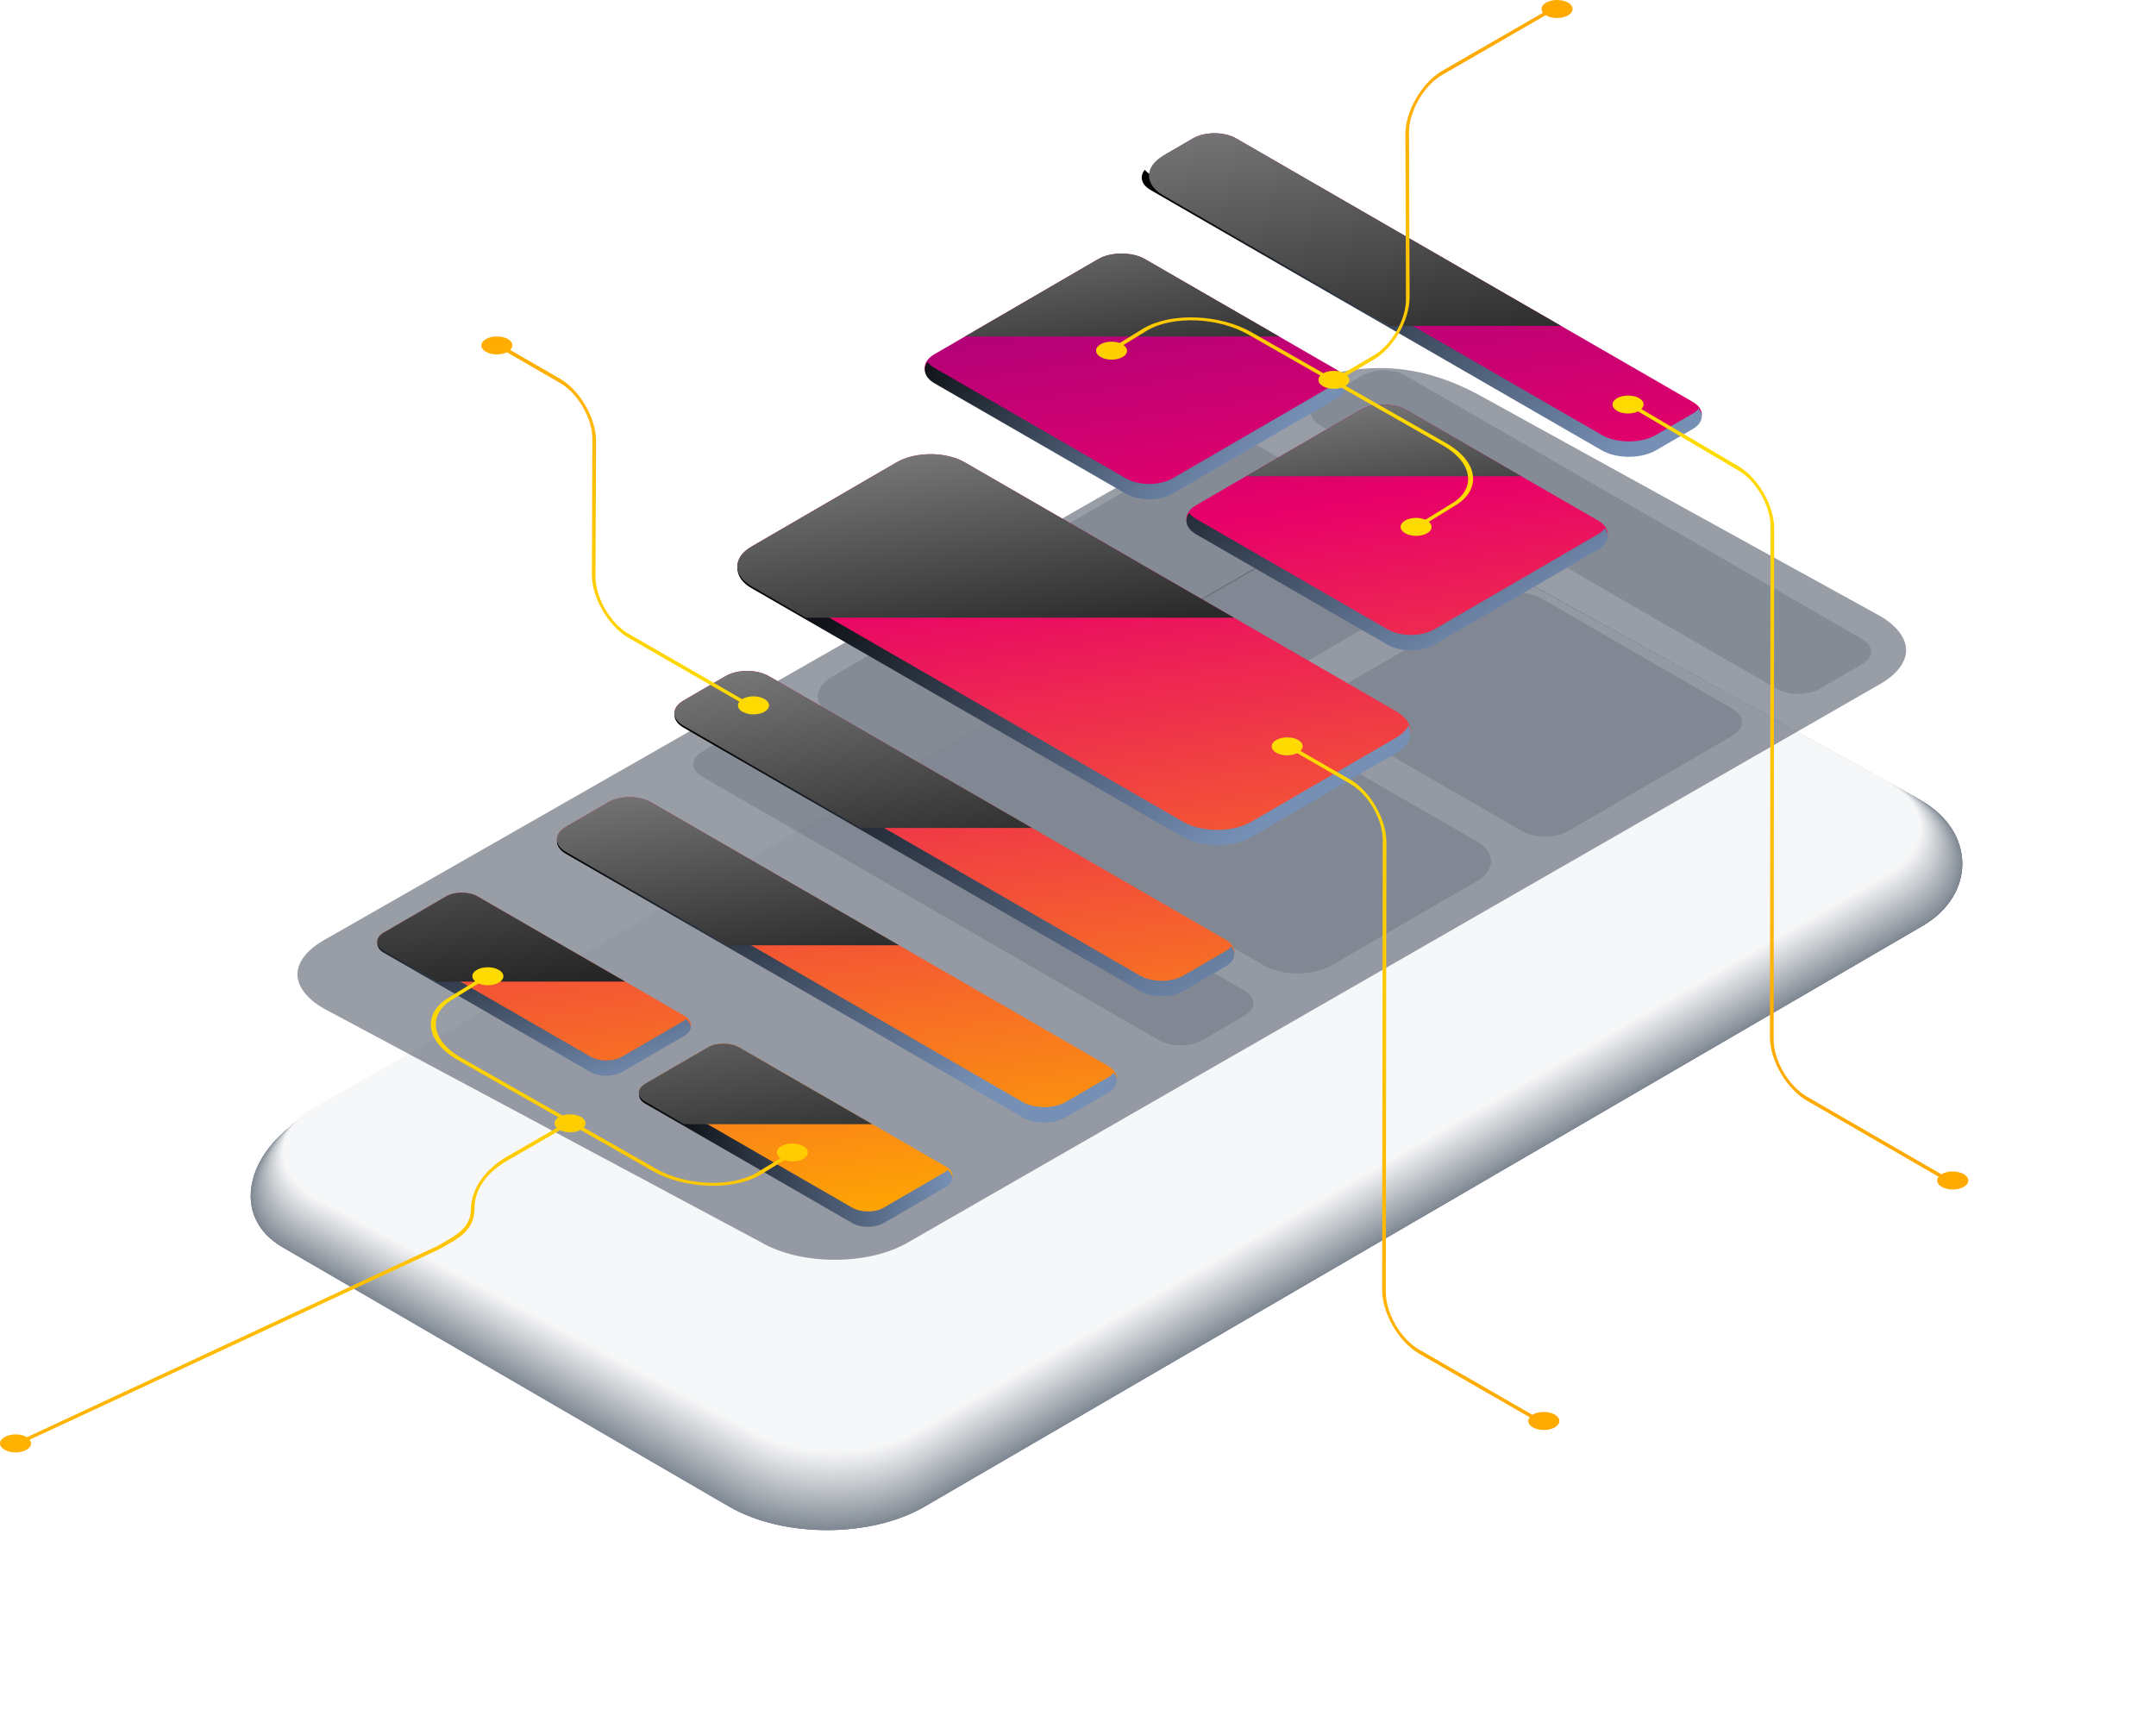 <svg width="121" height="96" viewBox="0 0 121 96" fill="none" xmlns="http://www.w3.org/2000/svg">
<g filter="url(#filter0_d)">
<path d="M107.843 34.948L82.782 21.082C79.75 19.333 74.85 19.336 71.845 21.082L16.952 52.824C13.94 54.573 12.834 58.26 15.867 60.01L40.933 74.569C43.964 76.318 48.863 76.32 51.875 74.571L107.89 41.975C110.895 40.23 110.875 36.697 107.843 34.948Z" fill="url(#paint0_linear)"/>
<g style="mix-blend-mode:multiply">
<path d="M107.843 34.948L82.782 21.082C79.75 19.333 74.85 19.336 71.845 21.082L16.952 52.824C13.94 54.573 12.834 58.26 15.867 60.01L40.933 74.569C43.964 76.318 48.863 76.32 51.875 74.571L107.89 41.975C110.895 40.23 110.875 36.697 107.843 34.948Z" fill="#818A94"/>
<path opacity="0.973" d="M71.831 21.097L16.991 52.795C13.999 54.532 12.935 58.169 15.947 59.906L40.958 74.391C41.263 74.567 41.624 74.744 41.965 74.883C44.973 76.13 49.176 75.974 51.864 74.413L107.822 41.865C110.809 40.131 110.789 36.643 107.777 34.906L84.665 22.12C84.641 22.107 82.776 21.077 82.752 21.068C80.874 19.999 78.311 19.593 75.906 19.851C75.895 19.852 75.885 19.854 75.873 19.855C74.393 20.018 72.978 20.432 71.831 21.097Z" fill="#868F98"/>
<path opacity="0.949" d="M71.803 21.114L17.012 52.766C14.04 54.492 13.021 58.077 16.011 59.803L40.967 74.213C41.26 74.382 41.644 74.572 41.971 74.706C44.958 75.961 49.156 75.811 51.837 74.254L107.739 41.755C110.705 40.032 110.685 36.59 107.693 34.865L84.619 22.101C84.571 22.074 82.756 21.073 82.708 21.053C80.819 19.994 78.271 19.593 75.868 19.859C75.858 19.861 75.846 19.862 75.835 19.863C74.36 20.03 72.951 20.447 71.803 21.114Z" fill="#8B939C"/>
<path opacity="0.922" d="M71.782 21.129L17.043 52.738C14.091 54.452 13.115 57.985 16.086 59.7L40.986 74.035C41.267 74.198 41.672 74.4 41.986 74.529C44.954 75.791 49.145 75.649 51.818 74.096L107.666 41.644C110.612 39.933 110.592 36.536 107.62 34.822L84.581 22.081C84.51 22.04 82.744 21.068 82.671 21.038C80.773 19.987 78.241 19.593 75.838 19.867C75.828 19.869 75.817 19.87 75.806 19.872C74.337 20.042 72.933 20.462 71.782 21.129Z" fill="#9098A0"/>
<path opacity="0.894" d="M71.762 21.143L17.073 52.71C14.14 54.412 13.207 57.894 16.158 59.596L41.002 73.858C41.271 74.014 41.699 74.228 41.999 74.351C44.948 75.621 49.133 75.485 51.798 73.937L107.59 41.533C110.516 39.834 110.497 36.484 107.545 34.78L84.543 22.06C84.446 22.005 82.731 21.063 82.633 21.024C80.726 19.982 78.208 19.595 75.808 19.876C75.797 19.877 75.787 19.878 75.776 19.88C74.312 20.054 72.912 20.477 71.762 21.143Z" fill="#949CA4"/>
<path opacity="0.871" d="M71.741 21.159L17.104 52.68C14.191 54.372 13.301 57.801 16.232 59.493L41.021 73.68C41.278 73.829 41.728 74.055 42.015 74.172C44.942 75.451 49.122 75.322 51.78 73.778L107.516 41.423C110.423 39.734 110.404 36.429 107.471 34.737L84.506 22.04C84.385 21.971 82.718 21.058 82.597 21.009C80.68 19.976 78.178 19.594 75.78 19.883C75.769 19.884 75.758 19.886 75.747 19.887C74.288 20.066 72.894 20.491 71.741 21.159Z" fill="#99A1A9"/>
<path opacity="0.843" d="M71.718 21.173L17.133 52.65C14.239 54.331 13.392 57.708 16.304 59.389L41.038 73.501C41.283 73.643 41.754 73.882 42.027 73.993C44.935 75.28 49.11 75.156 51.758 73.618L107.44 41.311C110.326 39.635 110.307 36.374 107.396 34.694L84.466 22.018C84.322 21.936 82.705 21.052 82.558 20.994C80.632 19.969 78.146 19.593 75.748 19.89C75.738 19.891 75.727 19.893 75.716 19.894C74.262 20.077 72.874 20.505 71.718 21.173Z" fill="#9EA5AD"/>
<path opacity="0.816" d="M71.698 21.19L17.163 52.623C14.289 54.292 13.485 57.618 16.377 59.287L41.056 73.325C41.288 73.46 41.782 73.711 42.042 73.817C44.93 75.112 49.097 74.995 51.739 73.461L107.364 41.201C110.231 39.537 110.212 36.322 107.321 34.654L84.428 22C84.26 21.904 82.691 21.048 82.52 20.98C80.584 19.965 78.113 19.594 75.717 19.901C75.707 19.902 75.697 19.904 75.686 19.905C74.237 20.09 72.853 20.521 71.698 21.19Z" fill="#A3AAB1"/>
<path opacity="0.792" d="M71.678 21.205L17.194 52.594C14.342 54.252 13.579 57.527 16.451 59.183L41.075 73.148C41.295 73.276 41.81 73.539 42.057 73.64C44.925 74.943 49.087 74.831 51.722 73.303L107.291 41.091C110.139 39.437 110.12 36.269 107.248 34.611L84.392 21.98C84.198 21.869 82.681 21.044 82.486 20.966C80.539 19.96 78.084 19.596 75.689 19.909C75.679 19.911 75.668 19.912 75.657 19.913C74.215 20.103 72.836 20.536 71.678 21.205Z" fill="#A8AEB5"/>
<path opacity="0.765" d="M71.656 21.219L17.223 52.565C14.39 54.211 13.671 57.433 16.522 59.079L41.09 72.97C41.299 73.09 41.837 73.367 42.07 73.462C44.917 74.773 49.074 74.668 51.7 73.143L107.215 40.98C110.041 39.337 110.024 36.214 107.172 34.568L84.352 21.959C84.134 21.835 82.665 21.038 82.446 20.95C80.49 19.953 78.05 19.595 75.658 19.916C75.647 19.918 75.636 19.919 75.626 19.921C74.189 20.114 72.815 20.55 71.656 21.219Z" fill="#ADB3B9"/>
<path opacity="0.737" d="M71.635 21.236L17.253 52.538C14.441 54.171 13.765 57.343 16.597 58.976L41.109 72.793C41.305 72.906 41.866 73.195 42.084 73.285C44.913 74.604 49.063 74.506 51.683 72.984L107.141 40.869C109.948 39.24 109.931 36.161 107.099 34.526L84.314 21.938C84.074 21.802 82.654 21.033 82.41 20.936C80.445 19.948 78.02 19.596 75.629 19.925C75.619 19.927 75.608 19.928 75.597 19.93C74.166 20.127 72.796 20.565 71.635 21.236Z" fill="#B1B7BD"/>
<path opacity="0.714" d="M71.615 21.25L17.283 52.508C14.49 54.13 13.858 57.251 16.669 58.872L41.127 72.615C41.31 72.721 41.893 73.022 42.097 73.107C44.906 74.434 49.052 74.341 51.663 72.825L107.065 40.758C109.852 39.14 109.835 36.106 107.023 34.484L84.276 21.917C84.011 21.768 82.641 21.029 82.373 20.921C80.398 19.942 77.987 19.597 75.6 19.933C75.589 19.934 75.578 19.936 75.567 19.937C74.141 20.137 72.777 20.579 71.615 21.25Z" fill="#B6BCC1"/>
<path opacity="0.686" d="M71.595 21.267L17.315 52.48C14.541 54.09 13.952 57.158 16.744 58.769L41.147 72.438C41.317 72.536 41.923 72.851 42.114 72.929C44.903 74.265 49.042 74.179 51.645 72.666L106.991 40.648C109.76 39.04 109.742 36.053 106.951 34.442L84.24 21.897C83.951 21.735 82.63 21.023 82.337 20.907C80.353 19.937 77.958 19.597 75.57 19.941C75.559 19.942 75.55 19.944 75.539 19.945C74.119 20.149 72.76 20.595 71.595 21.267Z" fill="#BBC0C5"/>
<path opacity="0.659" d="M71.573 21.282L17.344 52.45C14.591 54.05 14.044 57.067 16.816 58.665L41.163 72.26C41.322 72.352 41.949 72.679 42.127 72.751C44.897 74.094 49.031 74.015 51.626 72.508L106.917 40.537C109.664 38.941 109.648 35.999 106.876 34.399L84.201 21.877C83.887 21.7 82.616 21.018 82.3 20.892C80.305 19.932 77.925 19.597 75.54 19.949C75.529 19.951 75.519 19.952 75.509 19.953C74.094 20.162 72.739 20.609 71.573 21.282Z" fill="#C0C4C9"/>
<path opacity="0.635" d="M71.553 21.296L17.374 52.422C14.64 54.009 14.137 56.975 16.89 58.563L41.181 72.083C41.328 72.167 41.977 72.506 42.142 72.573C44.891 73.925 49.019 73.852 51.607 72.349L106.842 40.426C109.57 38.843 109.554 35.945 106.801 34.357L84.163 21.857C83.826 21.666 82.604 21.012 82.262 20.877C80.258 19.925 77.894 19.598 75.511 19.957C75.5 19.958 75.489 19.96 75.478 19.962C74.07 20.174 72.721 20.625 71.553 21.296Z" fill="#C5C9CE"/>
<path opacity="0.608" d="M71.532 21.313L17.405 52.394C14.692 53.969 14.23 56.883 16.963 58.46L41.199 71.906C41.333 71.982 42.006 72.335 42.155 72.396C44.885 73.756 49.007 73.69 51.587 72.191L106.767 40.316C109.476 38.743 109.458 35.892 106.728 34.316L84.126 21.837C83.764 21.633 82.591 21.009 82.225 20.862C80.211 19.92 77.862 19.598 75.481 19.965C75.471 19.967 75.46 19.968 75.449 19.971C74.046 20.186 72.701 20.64 71.532 21.313Z" fill="#CACDD2"/>
<path opacity="0.58" d="M71.511 21.327L17.434 52.364C14.741 53.929 14.324 56.791 17.035 58.356L41.215 71.728C41.338 71.798 42.032 72.162 42.169 72.219C44.879 73.586 48.995 73.526 51.567 72.032L106.692 40.206C109.379 38.644 109.363 35.838 106.653 34.273L84.087 21.817C83.701 21.599 82.578 21.003 82.188 20.849C80.165 19.914 77.831 19.598 75.45 19.974C75.44 19.975 75.429 19.978 75.418 19.979C74.021 20.198 72.681 20.654 71.511 21.327Z" fill="#CFD2D6"/>
<path opacity="0.557" d="M71.49 21.344L17.466 52.336C14.791 53.889 14.417 56.7 17.108 58.253L41.235 71.551C41.344 71.614 42.061 71.99 42.183 72.042C44.874 73.417 48.984 73.363 51.549 71.874L106.617 40.095C109.286 38.545 109.27 35.784 106.578 34.232L84.049 21.797C83.64 21.564 82.565 20.998 82.151 20.834C80.118 19.909 77.799 19.599 75.421 19.982C75.41 19.983 75.4 19.986 75.39 19.987C73.997 20.21 72.663 20.669 71.49 21.344Z" fill="#D3D6DA"/>
<path opacity="0.529" d="M71.469 21.358L17.495 52.307C14.841 53.848 14.51 56.608 17.182 58.149L41.252 71.373C41.351 71.429 42.088 71.818 42.197 71.862C44.867 73.247 48.973 73.199 51.529 71.714L106.542 39.984C109.19 38.446 109.176 35.73 106.504 34.188L84.011 21.776C83.577 21.53 82.553 20.994 82.113 20.819C80.071 19.903 77.768 19.599 75.391 19.989C75.38 19.991 75.369 19.993 75.36 19.995C73.973 20.222 72.644 20.683 71.469 21.358Z" fill="#D8DBDE"/>
<path opacity="0.502" d="M71.447 21.372L17.524 52.277C14.89 53.807 14.602 56.515 17.253 58.045L41.269 71.194C41.355 71.243 42.115 71.645 42.21 71.684C44.861 73.077 48.96 73.035 51.509 71.555L106.467 39.873C109.095 38.346 109.08 35.676 106.429 34.146L83.972 21.755C83.514 21.496 82.538 20.988 82.076 20.803C80.023 19.897 77.735 19.599 75.359 19.997C75.349 20 75.339 20.001 75.329 20.002C73.948 20.233 72.623 20.699 71.447 21.372Z" fill="#DDDFE2"/>
<path opacity="0.478" d="M71.425 21.389L17.554 52.25C14.939 53.768 14.694 56.424 17.325 57.942L41.286 71.017C41.36 71.06 42.141 71.474 42.223 71.508C44.855 72.909 48.947 72.874 51.489 71.397L106.391 39.763C108.999 38.247 108.984 35.623 106.353 34.105L83.933 21.736C83.451 21.463 82.526 20.983 82.037 20.79C79.975 19.892 77.703 19.6 75.329 20.006C75.319 20.009 75.308 20.01 75.299 20.011C73.923 20.247 72.603 20.714 71.425 21.389Z" fill="#E2E4E6"/>
<path opacity="0.451" d="M71.406 21.405L17.585 52.222C14.99 53.728 14.789 56.334 17.4 57.839L41.305 70.84C41.367 70.876 42.171 71.303 42.24 71.331C44.85 72.74 48.938 72.71 51.471 71.239L106.317 39.653C108.907 38.15 108.892 35.57 106.281 34.063L83.897 21.715C83.391 21.43 82.514 20.98 82.002 20.775C79.93 19.887 77.672 19.602 75.301 20.015C75.29 20.017 75.281 20.018 75.27 20.02C73.899 20.259 72.585 20.73 71.406 21.405Z" fill="#E7E8EA"/>
<path opacity="0.424" d="M71.384 21.42L17.614 52.192C15.04 53.687 14.88 56.24 17.473 57.735L41.323 70.662C41.371 70.69 42.199 71.13 42.252 71.153C44.843 72.568 48.925 72.547 51.451 71.08L106.242 39.542C108.811 38.05 108.797 35.515 106.206 34.02L83.858 21.694C83.327 21.394 82.501 20.974 81.964 20.76C79.883 19.881 77.641 19.601 75.27 20.023C75.259 20.024 75.25 20.026 75.239 20.028C73.874 20.27 72.565 20.744 71.384 21.42Z" fill="#ECEDEF"/>
<path opacity="0.4" d="M71.363 21.435L17.645 52.164C15.09 53.648 14.974 56.149 17.545 57.633L41.34 70.485C41.376 70.506 42.225 70.958 42.267 70.975C44.837 72.399 48.914 72.383 51.431 70.92L106.166 39.432C108.716 37.95 108.702 35.462 106.13 33.979L83.819 21.674C83.265 21.361 82.487 20.969 81.926 20.745C79.836 19.876 77.608 19.601 75.24 20.032C75.23 20.033 75.22 20.034 75.209 20.037C73.849 20.283 72.546 20.758 71.363 21.435Z" fill="#F0F1F3"/>
<path opacity="0.373" d="M71.342 21.45L17.675 52.136C15.14 53.608 15.068 56.058 17.618 57.53L41.358 70.308C41.382 70.322 42.254 70.786 42.281 70.797C44.831 72.23 48.902 72.221 51.412 70.762L106.091 39.321C108.622 37.851 108.608 35.408 106.057 33.936L83.782 21.655C83.203 21.328 82.476 20.965 81.89 20.731C79.789 19.871 77.578 19.603 75.21 20.04C75.2 20.041 75.19 20.043 75.18 20.045C73.826 20.295 72.526 20.774 71.342 21.45Z" fill="#F5F6F7"/>
<path opacity="0.345" d="M71.32 21.466L17.705 52.106C15.189 53.567 15.16 55.964 17.69 57.426L41.375 70.129C41.387 70.136 42.28 70.614 42.295 70.619C44.825 72.06 48.889 72.058 51.393 70.603L106.017 39.21C108.526 37.752 108.512 35.354 105.982 33.894L83.743 21.634C83.141 21.294 82.461 20.959 81.852 20.717C79.741 19.863 77.544 19.602 75.18 20.047C75.17 20.049 75.159 20.051 75.15 20.053C73.801 20.307 72.507 20.788 71.32 21.466Z" fill="#FAFAFB"/>
<path opacity="0.322" d="M105.908 33.85L83.707 21.613C80.986 20.073 78.223 19.466 75.151 20.055C75.141 20.056 75.131 20.059 75.122 20.06C73.778 20.318 72.489 20.802 71.301 21.48L17.736 52.077C15.241 53.526 15.254 55.872 17.765 57.322L42.31 70.441C44.821 71.89 48.88 71.893 51.375 70.443L105.943 39.099C108.433 37.652 108.42 35.3 105.908 33.85Z" fill="white"/>
</g>
</g>
<g style="mix-blend-mode:overlay" opacity="0.51">
<path d="M46.852 70.706C45.28 70.706 43.813 70.359 42.72 69.729L18.153 56.596C17.235 56.068 16.696 55.367 16.694 54.69C16.693 54.008 17.21 53.333 18.147 52.787L71.707 22.195C72.83 21.553 74.03 21.107 75.275 20.869C76.019 20.726 76.733 20.656 77.426 20.656C79.389 20.656 81.31 21.205 83.299 22.33L105.509 34.571C106.435 35.106 106.976 35.808 106.977 36.488C106.977 37.17 106.462 37.845 105.528 38.387L50.963 69.731C49.878 70.361 48.419 70.706 46.852 70.706Z" fill="#343F50"/>
</g>
<g opacity="0.439">
<g style="mix-blend-mode:overlay" opacity="0.439">
<path d="M69.828 55.596L44.209 40.815C43.534 40.424 42.446 40.424 41.782 40.81L39.403 42.192C38.739 42.578 38.742 43.207 39.419 43.597L65.038 58.379C65.713 58.769 66.801 58.769 67.465 58.383L69.844 57.002C70.508 56.617 70.505 55.987 69.828 55.596Z" fill="#343F50"/>
</g>
<g style="mix-blend-mode:overlay" opacity="0.439">
<path d="M104.502 35.866L78.883 21.084C78.207 20.694 77.12 20.694 76.455 21.08L74.077 22.462C73.404 22.852 73.408 23.481 74.085 23.873L99.702 38.654C100.379 39.045 101.467 39.045 102.139 38.654L104.518 37.273C105.182 36.887 105.178 36.256 104.502 35.866Z" fill="#343F50"/>
</g>
<g style="mix-blend-mode:overlay" opacity="0.439">
<path d="M81.113 31.08L70.376 24.885C69.651 24.466 68.466 24.466 67.746 24.885L58.553 30.225C57.824 30.647 57.836 31.329 58.561 31.748L69.298 37.942C70.023 38.36 71.2 38.365 71.928 37.942L81.121 32.603C81.842 32.185 81.838 31.498 81.113 31.08Z" fill="#343F50"/>
</g>
<g style="mix-blend-mode:overlay" opacity="0.439">
<path d="M97.211 39.771L86.476 33.576C85.751 33.158 84.566 33.158 83.845 33.576L74.651 38.915C73.923 39.338 73.936 40.02 74.659 40.438L85.396 46.633C86.121 47.051 87.298 47.057 88.027 46.633L97.221 41.293C97.94 40.875 97.936 40.189 97.211 39.771Z" fill="#343F50"/>
</g>
<g style="mix-blend-mode:overlay" opacity="0.439">
<path d="M82.874 47.221L58.665 33.252C57.606 32.642 55.894 32.638 54.833 33.252L46.692 37.98C45.632 38.596 45.637 39.594 46.696 40.204L70.905 54.173C71.972 54.789 73.694 54.789 74.754 54.173L82.895 49.445C83.956 48.829 83.942 47.837 82.874 47.221Z" fill="#343F50"/>
</g>
</g>
<path d="M62.174 59.818L36.555 45.036C35.88 44.646 34.8 44.642 34.129 45.032L31.749 46.414C31.086 46.799 31.088 47.429 31.765 47.819L57.384 62.601C58.059 62.991 59.148 62.991 59.811 62.605L62.191 61.223C62.862 60.833 62.851 60.208 62.174 59.818Z" fill="url(#paint1_linear)"/>
<path d="M53.098 65.485L41.482 58.783C40.993 58.501 40.205 58.506 39.728 58.783L36.217 60.822C35.739 61.101 35.733 61.557 36.222 61.839L47.838 68.541C48.318 68.818 49.113 68.818 49.591 68.541L53.103 66.5C53.581 66.223 53.578 65.763 53.098 65.485Z" fill="url(#paint2_linear)"/>
<path d="M68.771 52.733L43.152 37.951C42.477 37.561 41.388 37.561 40.725 37.945L38.346 39.327C37.682 39.713 37.685 40.342 38.362 40.734L63.981 55.514C64.656 55.904 65.744 55.906 66.407 55.52L68.787 54.138C69.451 53.752 69.446 53.123 68.771 52.733Z" fill="url(#paint3_linear)"/>
<path d="M38.41 57.012L26.796 50.31C26.314 50.033 25.519 50.033 25.041 50.31L21.529 52.35C21.051 52.627 21.054 53.088 21.534 53.365L33.151 60.068C33.631 60.345 34.427 60.345 34.905 60.068L38.417 58.027C38.895 57.751 38.892 57.289 38.41 57.012Z" fill="url(#paint4_linear)"/>
<path d="M95 22.555L69.381 7.773C68.704 7.383 67.617 7.383 66.953 7.769L65.492 8.617C64.319 9.299 64.32 10.409 65.494 11.087L89.897 25.168C90.737 25.651 92.106 25.65 92.944 25.163L95.015 23.96C95.679 23.576 95.675 22.945 95 22.555Z" fill="url(#paint5_linear)"/>
<path d="M74.998 20.74L64.262 14.545C63.537 14.127 62.352 14.127 61.631 14.545L52.437 19.885C51.709 20.308 51.721 20.989 52.447 21.409L63.183 27.602C63.907 28.021 65.085 28.026 65.813 27.602L75.007 22.264C75.726 21.846 75.722 21.159 74.998 20.74Z" fill="url(#paint6_linear)"/>
<path d="M89.685 29.214L78.949 23.02C78.224 22.6 77.038 22.6 76.319 23.02L67.125 28.358C66.396 28.782 66.408 29.464 67.133 29.882L77.87 36.076C78.595 36.495 79.772 36.499 80.501 36.076L89.693 30.737C90.414 30.319 90.41 29.632 89.685 29.214Z" fill="url(#paint7_linear)"/>
<path d="M78.356 39.922L54.147 25.953C53.088 25.341 51.374 25.337 50.314 25.953L42.172 30.681C41.112 31.297 41.118 32.293 42.176 32.904L66.386 46.873C67.454 47.488 69.174 47.488 70.234 46.873L78.376 42.144C79.436 41.528 79.422 40.538 78.356 39.922Z" fill="url(#paint8_linear)"/>
<path d="M38.499 57.199C38.468 57.222 38.452 57.251 38.416 57.273L34.904 59.312C34.426 59.589 33.63 59.589 33.149 59.312L21.533 52.61C21.494 52.587 21.477 52.556 21.444 52.531C21.073 52.812 21.09 53.216 21.533 53.472L33.149 60.175C33.63 60.452 34.426 60.452 34.904 60.175L38.416 58.134C38.853 57.88 38.868 57.478 38.499 57.199Z" fill="url(#paint9_linear)"/>
<path d="M53.186 65.674C53.154 65.698 53.139 65.726 53.101 65.748L49.589 67.787C49.111 68.064 48.316 68.064 47.836 67.787L36.22 61.085C36.179 61.062 36.163 61.031 36.13 61.007C35.757 61.285 35.769 61.687 36.22 61.948L47.836 68.65C48.316 68.927 49.111 68.927 49.589 68.65L53.101 66.611C53.54 66.355 53.553 65.953 53.186 65.674Z" fill="url(#paint10_linear)"/>
<path d="M52.449 21.515L63.185 27.709C63.909 28.128 65.087 28.132 65.815 27.709L75.008 22.37C75.56 22.05 75.684 21.574 75.388 21.18C75.299 21.299 75.175 21.41 75.008 21.507L65.815 26.847C65.087 27.269 63.909 27.265 63.185 26.847L52.449 20.652C52.278 20.554 52.15 20.439 52.058 20.32C51.758 20.715 51.89 21.192 52.449 21.515Z" fill="url(#paint11_linear)"/>
<path d="M62.19 60.469L59.81 61.851C59.147 62.235 58.059 62.235 57.383 61.846L31.765 47.063C31.621 46.981 31.514 46.886 31.432 46.786C31.122 47.156 31.228 47.616 31.765 47.926L57.383 62.709C58.059 63.099 59.147 63.099 59.81 62.713L62.19 61.332C62.719 61.024 62.817 60.572 62.508 60.204C62.428 60.298 62.327 60.389 62.19 60.469Z" fill="url(#paint12_linear)"/>
<path d="M89.692 29.982L80.5 35.322C79.771 35.745 78.594 35.74 77.869 35.322L67.133 29.127C66.963 29.029 66.835 28.916 66.744 28.795C66.444 29.19 66.574 29.667 67.133 29.99L77.869 36.185C78.594 36.603 79.771 36.607 80.5 36.185L89.692 30.845C90.244 30.525 90.368 30.049 90.072 29.655C89.983 29.773 89.859 29.886 89.692 29.982Z" fill="url(#paint13_linear)"/>
<path d="M95.014 23.207L92.944 24.41C92.106 24.895 90.736 24.898 89.897 24.414L64.582 9.806C64.438 9.724 64.332 9.629 64.25 9.53C63.939 9.902 64.045 10.36 64.582 10.67L89.897 25.277C90.736 25.76 92.106 25.758 92.944 25.272L95.014 24.07C95.537 23.766 95.64 23.311 95.332 22.942C95.251 23.036 95.151 23.127 95.014 23.207Z" fill="url(#paint14_linear)"/>
<path d="M68.787 53.381L66.407 54.763C65.744 55.149 64.656 55.149 63.981 54.759L38.362 39.977C38.218 39.894 38.111 39.799 38.029 39.7C37.718 40.07 37.824 40.529 38.362 40.84L63.981 55.621C64.656 56.012 65.744 56.012 66.407 55.626L68.787 54.244C69.311 53.94 69.411 53.487 69.103 53.116C69.024 53.212 68.923 53.303 68.787 53.381Z" fill="url(#paint15_linear)"/>
<path d="M78.377 41.39L70.236 46.118C69.176 46.734 67.455 46.734 66.387 46.118L42.178 32.149C41.84 31.954 41.621 31.718 41.498 31.468C41.236 32 41.455 32.596 42.178 33.012L66.387 46.981C67.455 47.597 69.176 47.597 70.236 46.981L78.377 42.253C79.096 41.835 79.309 41.247 79.047 40.717C78.926 40.963 78.711 41.196 78.377 41.39Z" fill="url(#paint16_linear)"/>
<g style="mix-blend-mode:screen">
<path style="mix-blend-mode:screen" d="M36.556 45.036C35.881 44.647 34.8 44.642 34.129 45.032L31.749 46.414C31.086 46.799 31.089 47.429 31.765 47.819L40.845 53.057H50.458L36.556 45.036Z" fill="url(#paint17_linear)"/>
<path style="mix-blend-mode:screen" d="M41.48 58.785C40.992 58.502 40.204 58.508 39.726 58.785L36.215 60.824C35.737 61.103 35.732 61.558 36.22 61.841L38.397 63.096H48.953L41.48 58.785Z" fill="url(#paint18_linear)"/>
<path style="mix-blend-mode:screen" d="M43.152 37.95C42.476 37.561 41.388 37.561 40.725 37.945L38.345 39.327C37.682 39.713 37.684 40.342 38.361 40.733L48.303 46.469H57.916L43.152 37.95Z" fill="url(#paint19_linear)"/>
<path style="mix-blend-mode:screen" d="M26.795 50.31C26.314 50.033 25.518 50.033 25.041 50.31L21.528 52.349C21.051 52.627 21.053 53.088 21.534 53.365L24.535 55.096H35.09L26.795 50.31Z" fill="url(#paint20_linear)"/>
<path style="mix-blend-mode:screen" d="M69.38 7.773C68.703 7.383 67.616 7.383 66.952 7.769L65.273 8.744C64.221 9.356 64.222 10.353 65.277 10.962L77.977 18.291H87.608L69.38 7.773Z" fill="url(#paint21_linear)"/>
<path style="mix-blend-mode:screen" d="M64.262 14.545C63.537 14.127 62.352 14.127 61.631 14.545L54.158 18.887H71.785L64.262 14.545Z" fill="url(#paint22_linear)"/>
<path style="mix-blend-mode:screen" d="M78.95 23.021C78.224 22.601 77.039 22.601 76.32 23.021L69.934 26.729H85.377L78.95 23.021Z" fill="url(#paint23_linear)"/>
<path style="mix-blend-mode:screen" d="M54.148 25.953C53.089 25.341 51.375 25.337 50.315 25.953L42.173 30.681C41.113 31.297 41.119 32.293 42.177 32.904L45.233 34.668H69.249L54.148 25.953Z" fill="url(#paint24_linear)"/>
</g>
<path d="M87.258 79.397C86.916 79.2 86.36 79.2 86.02 79.397C86.013 79.401 86.012 79.407 86.005 79.411L79.638 75.744C78.609 75.151 77.772 73.704 77.775 72.52L77.808 47.272C77.811 45.98 76.902 44.407 75.785 43.761L72.986 42.147C73.183 41.952 73.151 41.702 72.862 41.535C72.519 41.337 71.965 41.337 71.624 41.535C71.284 41.733 71.285 42.054 71.628 42.251C71.953 42.438 72.46 42.442 72.803 42.276L75.785 43.996C76.793 44.577 77.607 45.997 77.604 47.153L77.57 72.403C77.568 73.71 78.499 75.314 79.637 75.972L85.849 79.546C85.704 79.733 85.758 79.961 86.024 80.114C86.367 80.311 86.921 80.311 87.262 80.114C87.603 79.916 87.601 79.595 87.258 79.397Z" fill="url(#paint25_linear)"/>
<path d="M42.903 39.231C42.56 39.034 42.006 39.034 41.666 39.231C41.659 39.235 41.657 39.241 41.651 39.243L35.282 35.578C34.253 34.984 33.416 33.536 33.42 32.354L33.453 24.766C33.457 23.476 32.547 21.903 31.431 21.257L28.631 19.643C28.828 19.448 28.797 19.198 28.508 19.031C28.165 18.833 27.61 18.833 27.27 19.031C26.928 19.229 26.931 19.55 27.274 19.747C27.597 19.934 28.105 19.938 28.448 19.772L31.429 21.493C32.437 22.073 33.252 23.492 33.248 24.649L33.216 32.236C33.212 33.544 34.143 35.148 35.282 35.804L41.495 39.38C41.349 39.567 41.403 39.795 41.669 39.948C42.013 40.145 42.567 40.145 42.907 39.948C43.248 39.75 43.246 39.429 42.903 39.231Z" fill="url(#paint26_linear)"/>
<path d="M110.209 65.898C109.866 65.701 109.312 65.701 108.97 65.898C108.965 65.902 108.962 65.908 108.957 65.91L101.402 61.546C100.373 60.952 99.536 59.504 99.539 58.322L99.571 29.671C99.575 28.38 98.666 26.806 97.549 26.16L92.117 22.96C92.315 22.766 92.283 22.515 91.993 22.349C91.652 22.151 91.096 22.151 90.756 22.349C90.415 22.546 90.417 22.868 90.76 23.065C91.084 23.252 91.591 23.256 91.934 23.09L97.549 26.396C98.555 26.976 99.371 28.396 99.368 29.552L99.334 58.204C99.332 59.512 100.263 61.115 101.401 61.772L108.801 66.047C108.654 66.234 108.709 66.462 108.974 66.615C109.318 66.812 109.872 66.812 110.213 66.615C110.554 66.417 110.551 66.096 110.209 65.898Z" fill="url(#paint27_linear)"/>
<path d="M0.258 80.655C0.601 80.458 1.156 80.458 1.496 80.655C1.503 80.659 1.504 80.665 1.511 80.667L24.564 69.93C25.593 69.337 26.387 68.936 26.426 67.937C26.422 66.646 27.331 65.565 28.448 64.92L31.247 63.305C31.051 63.11 31.083 62.86 31.372 62.694C31.714 62.496 32.268 62.496 32.61 62.694C32.95 62.891 32.947 63.213 32.606 63.41C32.282 63.597 31.774 63.601 31.431 63.434L28.449 65.155C27.441 65.736 26.628 66.662 26.63 67.82C26.634 69.126 25.648 69.552 24.564 70.157L1.667 80.805C1.812 80.991 1.758 81.219 1.492 81.372C1.149 81.57 0.595 81.57 0.254 81.372C-0.086 81.174 -0.085 80.853 0.258 80.655Z" fill="url(#paint28_linear)"/>
<path d="M44.333 64.92C44.295 64.904 44.259 64.886 44.225 64.866C44.19 64.846 44.159 64.824 44.13 64.803L42.459 65.829C41.018 66.665 38.474 66.556 36.791 65.585L25.868 59.362C24.178 58.387 23.982 56.915 25.424 56.079L27.093 55.053C27.058 55.038 27.025 55.021 26.992 55.003C26.959 54.983 26.927 54.962 26.898 54.94L25.227 55.966C23.679 56.865 23.869 58.442 25.666 59.48L36.59 65.702C38.381 66.736 41.114 66.845 42.662 65.946L44.333 64.92Z" fill="url(#paint29_linear)"/>
<path d="M27.995 54.438C27.655 54.24 27.101 54.24 26.758 54.438C26.469 54.604 26.438 54.855 26.634 55.049L26.817 55.178C27.16 55.345 27.669 55.341 27.991 55.154C28.335 54.956 28.337 54.635 27.995 54.438Z" fill="url(#paint30_linear)"/>
<path d="M45.087 64.33C44.747 64.131 44.191 64.131 43.85 64.33C43.56 64.497 43.528 64.747 43.724 64.941L43.909 65.071C44.25 65.236 44.759 65.234 45.083 65.047C45.425 64.848 45.428 64.528 45.087 64.33Z" fill="url(#paint31_linear)"/>
<path d="M88.001 0.865C87.659 1.062 87.104 1.062 86.764 0.865C86.757 0.861 86.756 0.855 86.749 0.851L80.94 4.203C79.911 4.797 79.074 6.245 79.077 7.427L79.111 16.678C79.114 17.969 78.204 19.543 77.088 20.187L75.606 21.064C75.803 21.258 75.772 21.509 75.483 21.676C75.14 21.873 74.585 21.873 74.245 21.676C73.905 21.478 73.906 21.157 74.249 20.959C74.573 20.772 75.08 20.768 75.423 20.935L77.088 19.953C78.095 19.371 78.909 17.953 78.906 16.797L78.873 7.545C78.87 6.237 79.801 4.635 80.939 3.977L86.593 0.716C86.448 0.529 86.502 0.301 86.768 0.148C87.111 -0.049 87.665 -0.049 88.006 0.148C88.346 0.346 88.345 0.667 88.001 0.865Z" fill="url(#paint32_linear)"/>
<path d="M62.522 19.447C62.56 19.464 62.596 19.482 62.631 19.502C62.665 19.522 62.697 19.542 62.725 19.565L64.396 18.539C65.837 17.702 68.382 17.811 70.064 18.781L80.987 25.005C82.677 25.98 82.873 27.453 81.432 28.289L79.761 29.314C79.796 29.33 79.83 29.346 79.862 29.365C79.897 29.385 79.928 29.405 79.956 29.428L81.627 28.402C83.177 27.503 82.987 25.926 81.189 24.888L70.265 18.664C68.475 17.632 65.741 17.523 64.193 18.422L62.522 19.447Z" fill="url(#paint33_linear)"/>
<path d="M78.859 29.929C79.199 30.126 79.753 30.126 80.096 29.929C80.386 29.762 80.416 29.512 80.22 29.317L80.037 29.188C79.694 29.021 79.187 29.025 78.863 29.212C78.52 29.41 78.518 29.731 78.859 29.929Z" fill="url(#paint34_linear)"/>
<path d="M61.768 20.038C62.108 20.235 62.663 20.235 63.005 20.038C63.295 19.871 63.326 19.621 63.129 19.426L62.946 19.297C62.603 19.131 62.096 19.135 61.772 19.321C61.429 19.519 61.428 19.84 61.768 20.038Z" fill="url(#paint35_linear)"/>
<defs>
<filter id="filter0_d" x="4.07" y="19.771" width="116.061" height="76.11" filterUnits="userSpaceOnUse" color-interpolation-filters="sRGB">
<feFlood flood-opacity="0" result="BackgroundImageFix"/>
<feColorMatrix in="SourceAlpha" type="matrix" values="0 0 0 0 0 0 0 0 0 0 0 0 0 0 0 0 0 0 127 0" result="hardAlpha"/>
<feOffset dy="10"/>
<feGaussianBlur stdDeviation="5"/>
<feComposite in2="hardAlpha" operator="out"/>
<feColorMatrix type="matrix" values="0 0 0 0 0 0 0 0 0 0 0 0 0 0 0 0 0 0 0.25 0"/>
<feBlend mode="normal" in2="BackgroundImageFix" result="effect1_dropShadow"/>
<feBlend mode="normal" in="SourceGraphic" in2="effect1_dropShadow" result="shape"/>
</filter>
<linearGradient id="paint0_linear" x1="11.17" y1="57.654" x2="50.715" y2="-13.231" gradientUnits="userSpaceOnUse">
<stop stop-color="#53637A"/>
<stop offset="1" stop-color="#323A47"/>
</linearGradient>
<linearGradient id="paint1_linear" x1="53.87" y1="-11.799" x2="65.5" y2="66.563" gradientUnits="userSpaceOnUse">
<stop stop-color="#2300A1"/>
<stop offset="0.586" stop-color="#E80169"/>
<stop offset="1" stop-color="#FFAA00"/>
</linearGradient>
<linearGradient id="paint2_linear" x1="44.078" y1="-10.019" x2="55.673" y2="68.105" gradientUnits="userSpaceOnUse">
<stop stop-color="#2300A1"/>
<stop offset="0.586" stop-color="#E80169"/>
<stop offset="1" stop-color="#FFAA00"/>
</linearGradient>
<linearGradient id="paint3_linear" x1="61.348" y1="-12.985" x2="72.981" y2="65.389" gradientUnits="userSpaceOnUse">
<stop stop-color="#2300A1"/>
<stop offset="0.586" stop-color="#E80169"/>
<stop offset="1" stop-color="#FFAA00"/>
</linearGradient>
<linearGradient id="paint4_linear" x1="30.917" y1="-8.23" x2="42.516" y2="69.915" gradientUnits="userSpaceOnUse">
<stop stop-color="#2300A1"/>
<stop offset="0.586" stop-color="#E80169"/>
<stop offset="1" stop-color="#FFAA00"/>
</linearGradient>
<linearGradient id="paint5_linear" x1="90.987" y1="-20.191" x2="102.55" y2="57.718" gradientUnits="userSpaceOnUse">
<stop stop-color="#2300A1"/>
<stop offset="0.586" stop-color="#E80169"/>
<stop offset="1" stop-color="#FFAA00"/>
</linearGradient>
<linearGradient id="paint6_linear" x1="71.605" y1="-17.942" x2="83.182" y2="60.06" gradientUnits="userSpaceOnUse">
<stop stop-color="#2300A1"/>
<stop offset="0.586" stop-color="#E80169"/>
<stop offset="1" stop-color="#FFAA00"/>
</linearGradient>
<linearGradient id="paint7_linear" x1="84.767" y1="-19.733" x2="96.344" y2="58.268" gradientUnits="userSpaceOnUse">
<stop stop-color="#2300A1"/>
<stop offset="0.586" stop-color="#E80169"/>
<stop offset="1" stop-color="#FFAA00"/>
</linearGradient>
<linearGradient id="paint8_linear" x1="72.485" y1="-17.003" x2="84.078" y2="61.1" gradientUnits="userSpaceOnUse">
<stop stop-color="#2300A1"/>
<stop offset="0.586" stop-color="#E80169"/>
<stop offset="1" stop-color="#FFAA00"/>
</linearGradient>
<linearGradient id="paint9_linear" x1="36.503" y1="44.571" x2="41.282" y2="59.149" gradientUnits="userSpaceOnUse">
<stop/>
<stop offset="1" stop-color="#768FB5"/>
</linearGradient>
<linearGradient id="paint10_linear" x1="35.971" y1="59.141" x2="53.341" y2="59.141" gradientUnits="userSpaceOnUse">
<stop/>
<stop offset="1" stop-color="#768FB5"/>
</linearGradient>
<linearGradient id="paint11_linear" x1="62.933" y1="6.012" x2="76.623" y2="19.942" gradientUnits="userSpaceOnUse">
<stop/>
<stop offset="1" stop-color="#768FB5"/>
</linearGradient>
<linearGradient id="paint12_linear" x1="52.635" y1="36.863" x2="62.922" y2="56.865" gradientUnits="userSpaceOnUse">
<stop/>
<stop offset="1" stop-color="#768FB5"/>
</linearGradient>
<linearGradient id="paint13_linear" x1="81.65" y1="12.005" x2="92.9" y2="30.922" gradientUnits="userSpaceOnUse">
<stop/>
<stop offset="1" stop-color="#768FB5"/>
</linearGradient>
<linearGradient id="paint14_linear" x1="80.229" y1="0.251" x2="96.455" y2="21.393" gradientUnits="userSpaceOnUse">
<stop/>
<stop offset="1" stop-color="#768FB5"/>
</linearGradient>
<linearGradient id="paint15_linear" x1="59.227" y1="30.877" x2="72.436" y2="55.323" gradientUnits="userSpaceOnUse">
<stop/>
<stop offset="1" stop-color="#768FB5"/>
</linearGradient>
<linearGradient id="paint16_linear" x1="64.425" y1="17.236" x2="80.268" y2="39.383" gradientUnits="userSpaceOnUse">
<stop/>
<stop offset="1" stop-color="#768FB5"/>
</linearGradient>
<linearGradient id="paint17_linear" x1="47.609" y1="21.229" x2="53.287" y2="59.487" gradientUnits="userSpaceOnUse">
<stop stop-color="white"/>
<stop offset="1"/>
</linearGradient>
<linearGradient id="paint18_linear" x1="46.172" y1="31.764" x2="52.029" y2="71.229" gradientUnits="userSpaceOnUse">
<stop stop-color="white"/>
<stop offset="1"/>
</linearGradient>
<linearGradient id="paint19_linear" x1="54.897" y1="13.478" x2="60.916" y2="54.035" gradientUnits="userSpaceOnUse">
<stop stop-color="white"/>
<stop offset="1"/>
</linearGradient>
<linearGradient id="paint20_linear" x1="31.331" y1="17.183" x2="37.806" y2="60.807" gradientUnits="userSpaceOnUse">
<stop stop-color="white"/>
<stop offset="1"/>
</linearGradient>
<linearGradient id="paint21_linear" x1="83.418" y1="-22.609" x2="90.8" y2="27.128" gradientUnits="userSpaceOnUse">
<stop stop-color="white"/>
<stop offset="1"/>
</linearGradient>
<linearGradient id="paint22_linear" x1="69.685" y1="-7.829" x2="74.618" y2="25.41" gradientUnits="userSpaceOnUse">
<stop stop-color="white"/>
<stop offset="1"/>
</linearGradient>
<linearGradient id="paint23_linear" x1="84.115" y1="5.598" x2="88.381" y2="34.339" gradientUnits="userSpaceOnUse">
<stop stop-color="white"/>
<stop offset="1"/>
</linearGradient>
<linearGradient id="paint24_linear" x1="66.354" y1="2.584" x2="71.937" y2="40.203" gradientUnits="userSpaceOnUse">
<stop stop-color="white"/>
<stop offset="1"/>
</linearGradient>
<linearGradient id="paint25_linear" x1="89.38" y1="41.389" x2="89.38" y2="79.468" gradientUnits="userSpaceOnUse">
<stop stop-color="#FFDA00"/>
<stop offset="1" stop-color="#FFAA00"/>
</linearGradient>
<linearGradient id="paint26_linear" x1="25.152" y1="38.944" x2="25.152" y2="18.203" gradientUnits="userSpaceOnUse">
<stop stop-color="#FFDA00"/>
<stop offset="1" stop-color="#FFAA00"/>
</linearGradient>
<linearGradient id="paint27_linear" x1="105.011" y1="25.918" x2="110.876" y2="57.846" gradientUnits="userSpaceOnUse">
<stop stop-color="#FFDA00"/>
<stop offset="1" stop-color="#FFAA00"/>
</linearGradient>
<linearGradient id="paint28_linear" x1="34.726" y1="55.843" x2="34.726" y2="85.699" gradientUnits="userSpaceOnUse">
<stop stop-color="#FFDA00"/>
<stop offset="1" stop-color="#FFAA00"/>
</linearGradient>
<linearGradient id="paint29_linear" x1="46.171" y1="55.75" x2="46.171" y2="84.98" gradientUnits="userSpaceOnUse">
<stop stop-color="#FFDA00"/>
<stop offset="1" stop-color="#FFAA00"/>
</linearGradient>
<linearGradient id="paint30_linear" x1="29.977" y1="55.687" x2="29.977" y2="83.054" gradientUnits="userSpaceOnUse">
<stop stop-color="#FFDA00"/>
<stop offset="1" stop-color="#FFAA00"/>
</linearGradient>
<linearGradient id="paint31_linear" x1="47.067" y1="56.544" x2="47.067" y2="83.911" gradientUnits="userSpaceOnUse">
<stop stop-color="#FFDA00"/>
<stop offset="1" stop-color="#FFAA00"/>
</linearGradient>
<linearGradient id="paint32_linear" x1="72.13" y1="24.338" x2="72.13" y2="3.869" gradientUnits="userSpaceOnUse">
<stop stop-color="#FFDA00"/>
<stop offset="1" stop-color="#FFAA00"/>
</linearGradient>
<linearGradient id="paint33_linear" x1="60.684" y1="24.521" x2="60.684" y2="4.46" gradientUnits="userSpaceOnUse">
<stop stop-color="#FFDA00"/>
<stop offset="1" stop-color="#FFAA00"/>
</linearGradient>
<linearGradient id="paint34_linear" x1="76.878" y1="24.844" x2="76.878" y2="6.062" gradientUnits="userSpaceOnUse">
<stop stop-color="#FFDA00"/>
<stop offset="1" stop-color="#FFAA00"/>
</linearGradient>
<linearGradient id="paint35_linear" x1="59.787" y1="23.988" x2="59.787" y2="5.206" gradientUnits="userSpaceOnUse">
<stop stop-color="#FFDA00"/>
<stop offset="1" stop-color="#FFAA00"/>
</linearGradient>
</defs>
</svg>
